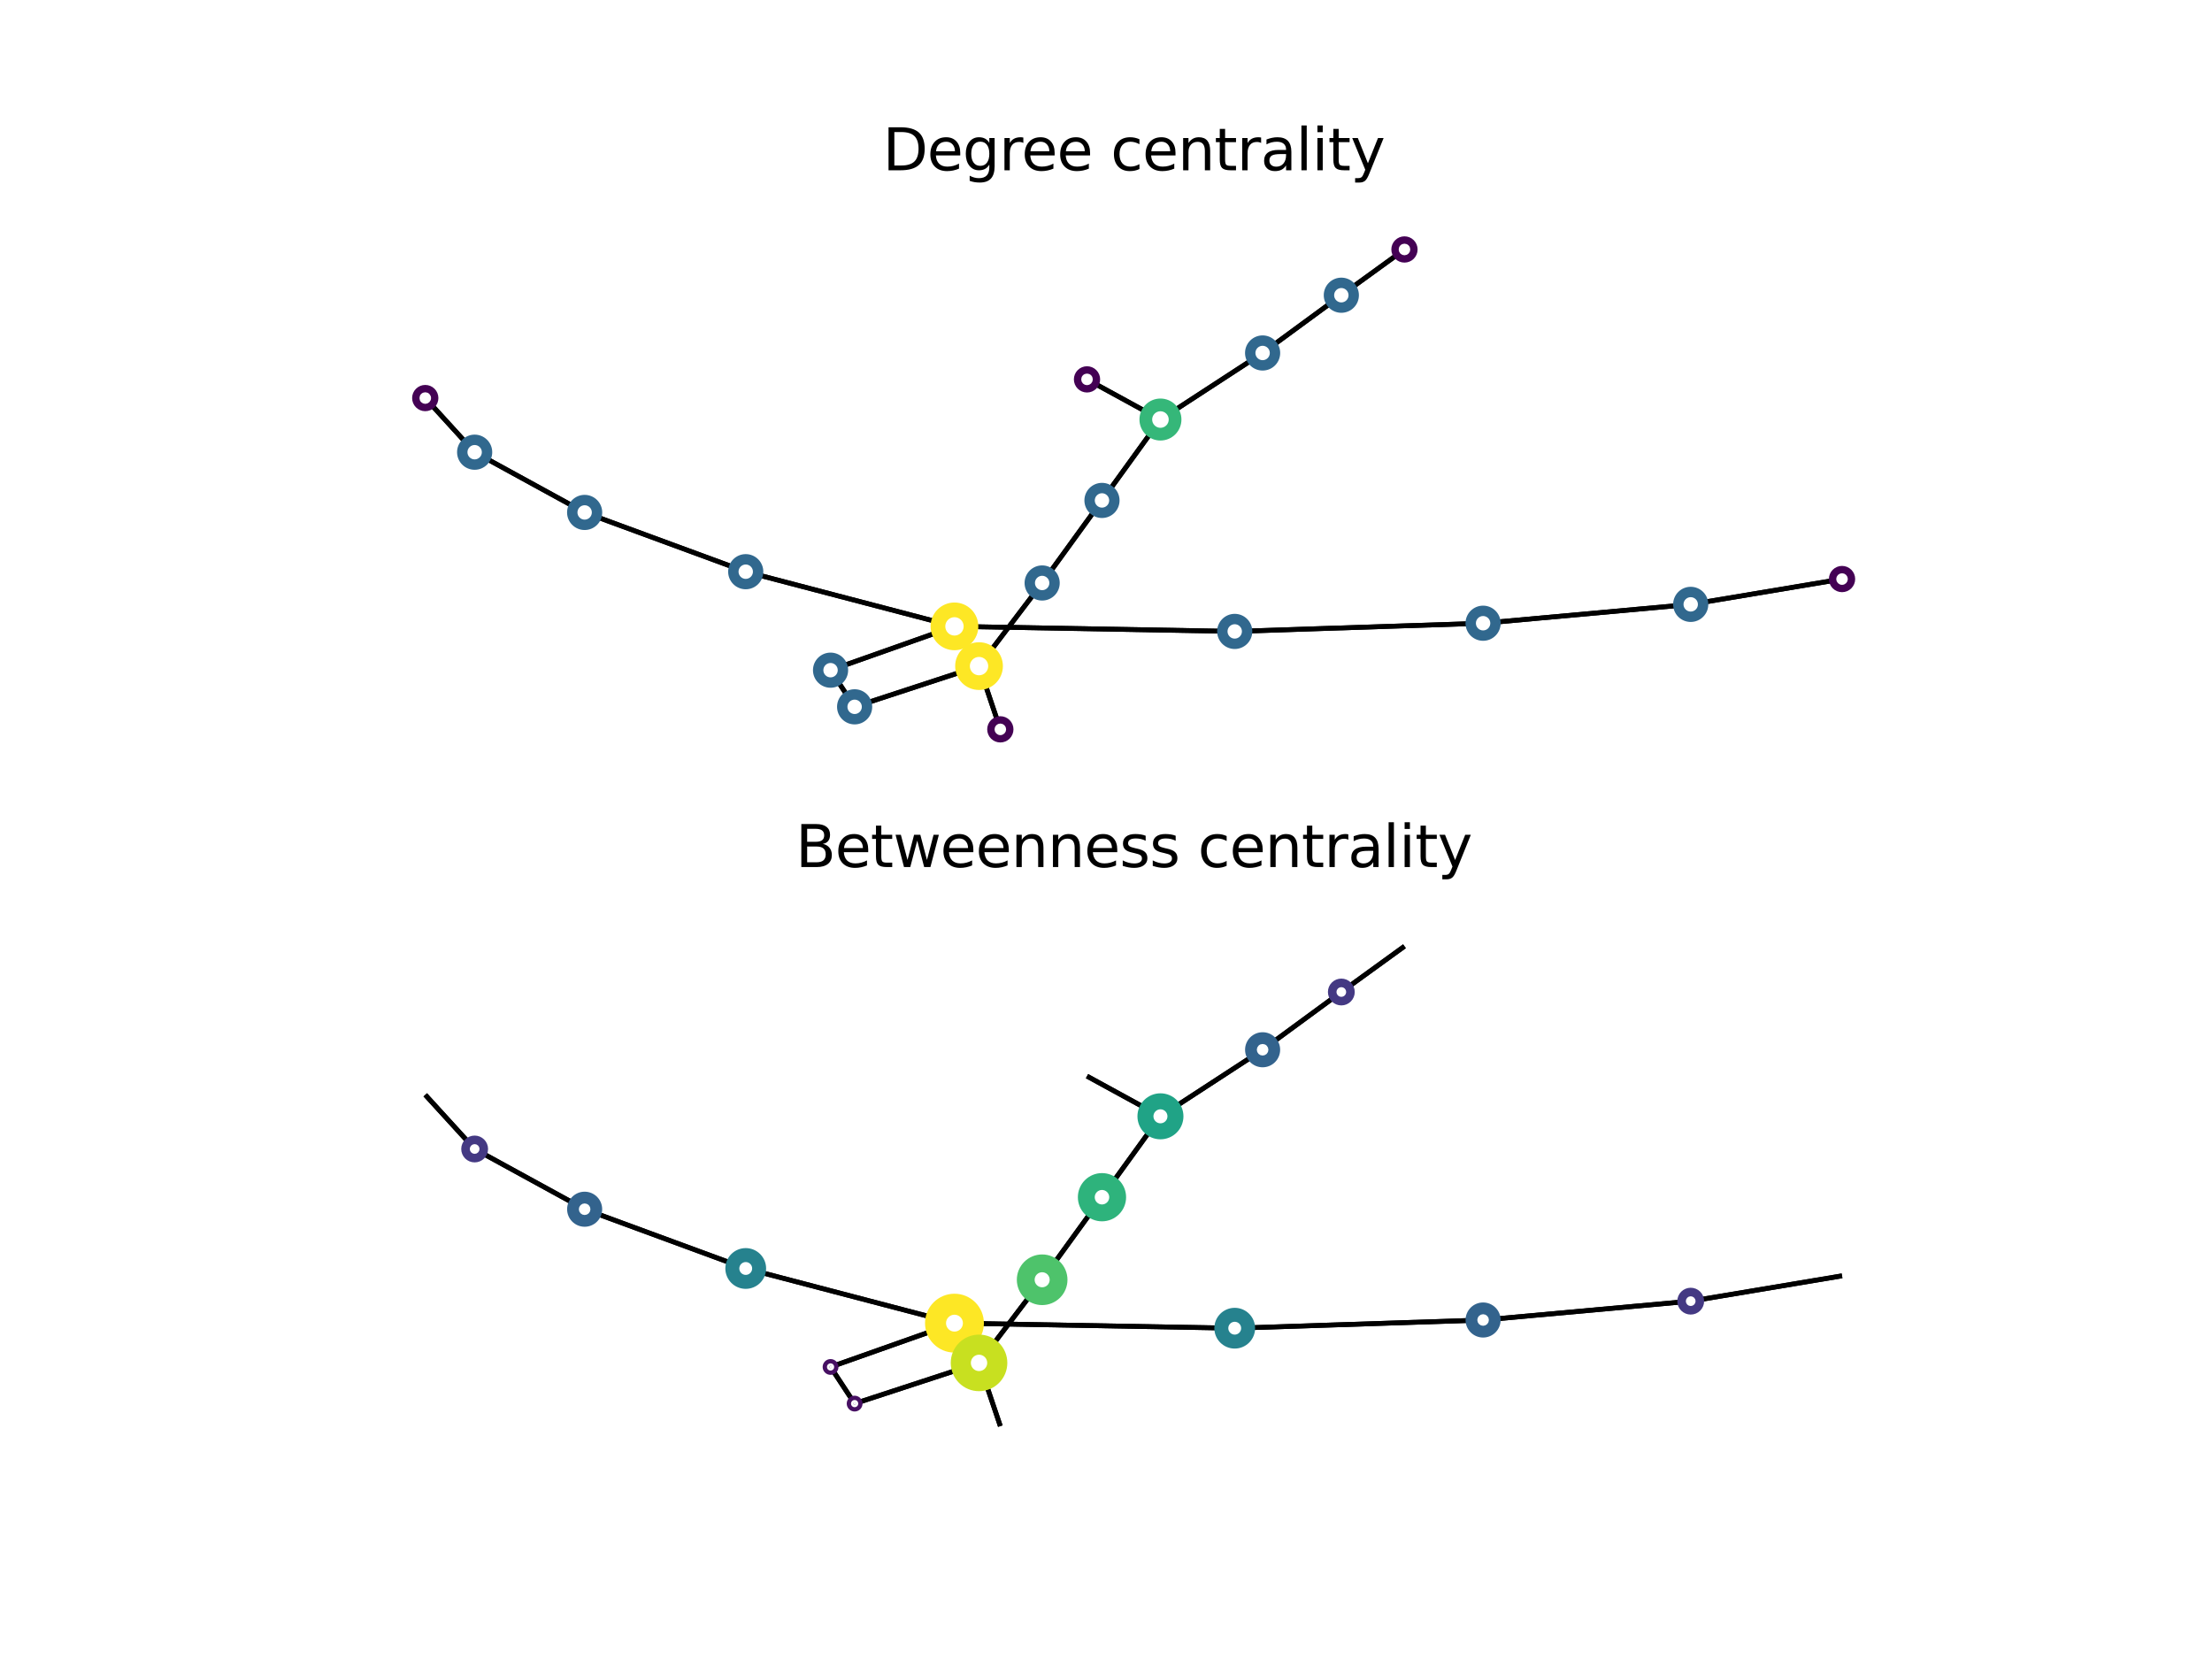 <?xml version="1.0" encoding="utf-8" standalone="no"?>
<!DOCTYPE svg PUBLIC "-//W3C//DTD SVG 1.1//EN"
  "http://www.w3.org/Graphics/SVG/1.1/DTD/svg11.dtd">
<svg xmlns:xlink="http://www.w3.org/1999/xlink" width="460.8pt" height="345.6pt" viewBox="0 0 460.8 345.6" xmlns="http://www.w3.org/2000/svg" version="1.1">
 <defs>
  <style type="text/css">*{stroke-linejoin: round; stroke-linecap: butt}</style>
 </defs>
 <g id="figure_1">
  <g id="patch_1">
   <path d="M 0 345.6 
L 460.8 345.6 
L 460.8 0 
L 0 0 
z
" style="fill: #ffffff"/>
  </g>
  <g id="axes_1">
   <g id="LineCollection_1">
    <path d="M 121.792 106.751 
L 155.35 119.094 
" clip-path="url(#p4d8349b8e7)" style="fill: none; stroke: #000000"/>
    <path d="M 121.792 106.751 
L 98.878 94.202 
" clip-path="url(#p4d8349b8e7)" style="fill: none; stroke: #000000"/>
    <path d="M 155.35 119.094 
L 198.832 130.485 
" clip-path="url(#p4d8349b8e7)" style="fill: none; stroke: #000000"/>
    <path d="M 198.832 130.485 
L 173.02 139.61 
" clip-path="url(#p4d8349b8e7)" style="fill: none; stroke: #000000"/>
    <path d="M 198.832 130.485 
L 203.951 138.763 
" clip-path="url(#p4d8349b8e7)" style="fill: none; stroke: #000000"/>
    <path d="M 198.832 130.485 
L 257.215 131.536 
" clip-path="url(#p4d8349b8e7)" style="fill: none; stroke: #000000"/>
    <path d="M 173.02 139.61 
L 178.035 147.244 
" clip-path="url(#p4d8349b8e7)" style="fill: none; stroke: #000000"/>
    <path d="M 88.59 82.924 
L 98.878 94.202 
" clip-path="url(#p4d8349b8e7)" style="fill: none; stroke: #000000"/>
    <path d="M 241.742 87.396 
L 229.563 104.248 
" clip-path="url(#p4d8349b8e7)" style="fill: none; stroke: #000000"/>
    <path d="M 241.742 87.396 
L 263.025 73.532 
" clip-path="url(#p4d8349b8e7)" style="fill: none; stroke: #000000"/>
    <path d="M 241.742 87.396 
L 226.444 79.031 
" clip-path="url(#p4d8349b8e7)" style="fill: none; stroke: #000000"/>
    <path d="M 229.563 104.248 
L 217.1 121.446 
" clip-path="url(#p4d8349b8e7)" style="fill: none; stroke: #000000"/>
    <path d="M 217.1 121.446 
L 203.951 138.763 
" clip-path="url(#p4d8349b8e7)" style="fill: none; stroke: #000000"/>
    <path d="M 208.388 151.935 
L 203.951 138.763 
" clip-path="url(#p4d8349b8e7)" style="fill: none; stroke: #000000"/>
    <path d="M 203.951 138.763 
L 178.035 147.244 
" clip-path="url(#p4d8349b8e7)" style="fill: none; stroke: #000000"/>
    <path d="M 279.424 61.5 
L 263.025 73.532 
" clip-path="url(#p4d8349b8e7)" style="fill: none; stroke: #000000"/>
    <path d="M 279.424 61.5 
L 292.577 51.969 
" clip-path="url(#p4d8349b8e7)" style="fill: none; stroke: #000000"/>
    <path d="M 352.206 125.901 
L 308.956 129.829 
" clip-path="url(#p4d8349b8e7)" style="fill: none; stroke: #000000"/>
    <path d="M 352.206 125.901 
L 383.73 120.625 
" clip-path="url(#p4d8349b8e7)" style="fill: none; stroke: #000000"/>
    <path d="M 308.956 129.829 
L 257.215 131.536 
" clip-path="url(#p4d8349b8e7)" style="fill: none; stroke: #000000"/>
   </g>
   <g id="LineCollection_2">
    <path d="M 121.792 106.751 
L 155.35 119.094 
" clip-path="url(#p4d8349b8e7)" style="fill: none; stroke: #000000"/>
    <path d="M 121.792 106.751 
L 98.878 94.202 
" clip-path="url(#p4d8349b8e7)" style="fill: none; stroke: #000000"/>
    <path d="M 155.35 119.094 
L 198.832 130.485 
" clip-path="url(#p4d8349b8e7)" style="fill: none; stroke: #000000"/>
    <path d="M 198.832 130.485 
L 173.02 139.61 
" clip-path="url(#p4d8349b8e7)" style="fill: none; stroke: #000000"/>
    <path d="M 198.832 130.485 
L 203.951 138.763 
" clip-path="url(#p4d8349b8e7)" style="fill: none; stroke: #000000"/>
    <path d="M 198.832 130.485 
L 257.215 131.536 
" clip-path="url(#p4d8349b8e7)" style="fill: none; stroke: #000000"/>
    <path d="M 173.02 139.61 
L 178.035 147.244 
" clip-path="url(#p4d8349b8e7)" style="fill: none; stroke: #000000"/>
    <path d="M 88.59 82.924 
L 98.878 94.202 
" clip-path="url(#p4d8349b8e7)" style="fill: none; stroke: #000000"/>
    <path d="M 241.742 87.396 
L 229.563 104.248 
" clip-path="url(#p4d8349b8e7)" style="fill: none; stroke: #000000"/>
    <path d="M 241.742 87.396 
L 263.025 73.532 
" clip-path="url(#p4d8349b8e7)" style="fill: none; stroke: #000000"/>
    <path d="M 241.742 87.396 
L 226.444 79.031 
" clip-path="url(#p4d8349b8e7)" style="fill: none; stroke: #000000"/>
    <path d="M 229.563 104.248 
L 217.1 121.446 
" clip-path="url(#p4d8349b8e7)" style="fill: none; stroke: #000000"/>
    <path d="M 217.1 121.446 
L 203.951 138.763 
" clip-path="url(#p4d8349b8e7)" style="fill: none; stroke: #000000"/>
    <path d="M 208.388 151.935 
L 203.951 138.763 
" clip-path="url(#p4d8349b8e7)" style="fill: none; stroke: #000000"/>
    <path d="M 203.951 138.763 
L 178.035 147.244 
" clip-path="url(#p4d8349b8e7)" style="fill: none; stroke: #000000"/>
    <path d="M 279.424 61.5 
L 263.025 73.532 
" clip-path="url(#p4d8349b8e7)" style="fill: none; stroke: #000000"/>
    <path d="M 279.424 61.5 
L 292.577 51.969 
" clip-path="url(#p4d8349b8e7)" style="fill: none; stroke: #000000"/>
    <path d="M 352.206 125.901 
L 308.956 129.829 
" clip-path="url(#p4d8349b8e7)" style="fill: none; stroke: #000000"/>
    <path d="M 352.206 125.901 
L 383.73 120.625 
" clip-path="url(#p4d8349b8e7)" style="fill: none; stroke: #000000"/>
    <path d="M 308.956 129.829 
L 257.215 131.536 
" clip-path="url(#p4d8349b8e7)" style="fill: none; stroke: #000000"/>
   </g>
   <g id="PathCollection_1">
    <path d="M 121.792 109.913 
C 122.631 109.913 123.435 109.58 124.028 108.987 
C 124.621 108.394 124.954 107.589 124.954 106.751 
C 124.954 105.912 124.621 105.107 124.028 104.514 
C 123.435 103.921 122.631 103.588 121.792 103.588 
C 120.953 103.588 120.149 103.921 119.556 104.514 
C 118.963 105.107 118.63 105.912 118.63 106.751 
C 118.63 107.589 118.963 108.394 119.556 108.987 
C 120.149 109.58 120.953 109.913 121.792 109.913 
z
" clip-path="url(#p4d8349b8e7)" style="fill: #31688e; stroke: #31688e"/>
    <path d="M 155.35 122.256 
C 156.188 122.256 156.993 121.923 157.586 121.33 
C 158.179 120.737 158.512 119.933 158.512 119.094 
C 158.512 118.255 158.179 117.451 157.586 116.858 
C 156.993 116.265 156.188 115.932 155.35 115.932 
C 154.511 115.932 153.706 116.265 153.113 116.858 
C 152.52 117.451 152.187 118.255 152.187 119.094 
C 152.187 119.933 152.52 120.737 153.113 121.33 
C 153.706 121.923 154.511 122.256 155.35 122.256 
z
" clip-path="url(#p4d8349b8e7)" style="fill: #31688e; stroke: #31688e"/>
    <path d="M 198.832 134.957 
C 200.018 134.957 201.156 134.486 201.995 133.647 
C 202.833 132.808 203.305 131.671 203.305 130.485 
C 203.305 129.299 202.833 128.161 201.995 127.323 
C 201.156 126.484 200.018 126.013 198.832 126.013 
C 197.646 126.013 196.509 126.484 195.67 127.323 
C 194.831 128.161 194.36 129.299 194.36 130.485 
C 194.36 131.671 194.831 132.808 195.67 133.647 
C 196.509 134.486 197.646 134.957 198.832 134.957 
z
" clip-path="url(#p4d8349b8e7)" style="fill: #fde725; stroke: #fde725"/>
    <path d="M 173.02 142.772 
C 173.859 142.772 174.664 142.439 175.257 141.846 
C 175.85 141.253 176.183 140.449 176.183 139.61 
C 176.183 138.772 175.85 137.967 175.257 137.374 
C 174.664 136.781 173.859 136.448 173.02 136.448 
C 172.182 136.448 171.377 136.781 170.784 137.374 
C 170.191 137.967 169.858 138.772 169.858 139.61 
C 169.858 140.449 170.191 141.253 170.784 141.846 
C 171.377 142.439 172.182 142.772 173.02 142.772 
z
" clip-path="url(#p4d8349b8e7)" style="fill: #31688e; stroke: #31688e"/>
    <path d="M 88.59 85.16 
C 89.183 85.16 89.752 84.924 90.171 84.505 
C 90.59 84.086 90.826 83.517 90.826 82.924 
C 90.826 82.331 90.59 81.762 90.171 81.343 
C 89.752 80.923 89.183 80.688 88.59 80.688 
C 87.997 80.688 87.428 80.923 87.009 81.343 
C 86.589 81.762 86.354 82.331 86.354 82.924 
C 86.354 83.517 86.589 84.086 87.009 84.505 
C 87.428 84.924 87.997 85.16 88.59 85.16 
z
" clip-path="url(#p4d8349b8e7)" style="fill: #440154; stroke: #440154"/>
    <path d="M 241.742 91.269 
C 242.769 91.269 243.754 90.861 244.481 90.135 
C 245.207 89.408 245.615 88.423 245.615 87.396 
C 245.615 86.369 245.207 85.384 244.481 84.658 
C 243.754 83.931 242.769 83.523 241.742 83.523 
C 240.715 83.523 239.73 83.931 239.003 84.658 
C 238.277 85.384 237.869 86.369 237.869 87.396 
C 237.869 88.423 238.277 89.408 239.003 90.135 
C 239.73 90.861 240.715 91.269 241.742 91.269 
z
" clip-path="url(#p4d8349b8e7)" style="fill: #35b779; stroke: #35b779"/>
    <path d="M 229.563 107.41 
C 230.401 107.41 231.206 107.077 231.799 106.484 
C 232.392 105.891 232.725 105.087 232.725 104.248 
C 232.725 103.41 232.392 102.605 231.799 102.012 
C 231.206 101.419 230.401 101.086 229.563 101.086 
C 228.724 101.086 227.92 101.419 227.327 102.012 
C 226.734 102.605 226.4 103.41 226.4 104.248 
C 226.4 105.087 226.734 105.891 227.327 106.484 
C 227.92 107.077 228.724 107.41 229.563 107.41 
z
" clip-path="url(#p4d8349b8e7)" style="fill: #31688e; stroke: #31688e"/>
    <path d="M 217.1 124.608 
C 217.938 124.608 218.743 124.275 219.336 123.682 
C 219.929 123.089 220.262 122.285 220.262 121.446 
C 220.262 120.608 219.929 119.803 219.336 119.21 
C 218.743 118.617 217.938 118.284 217.1 118.284 
C 216.261 118.284 215.457 118.617 214.864 119.21 
C 214.271 119.803 213.937 120.608 213.937 121.446 
C 213.937 122.285 214.271 123.089 214.864 123.682 
C 215.457 124.275 216.261 124.608 217.1 124.608 
z
" clip-path="url(#p4d8349b8e7)" style="fill: #31688e; stroke: #31688e"/>
    <path d="M 208.388 154.172 
C 208.981 154.172 209.55 153.936 209.969 153.517 
C 210.388 153.097 210.624 152.528 210.624 151.935 
C 210.624 151.342 210.388 150.774 209.969 150.354 
C 209.55 149.935 208.981 149.699 208.388 149.699 
C 207.795 149.699 207.226 149.935 206.807 150.354 
C 206.388 150.774 206.152 151.342 206.152 151.935 
C 206.152 152.528 206.388 153.097 206.807 153.517 
C 207.226 153.936 207.795 154.172 208.388 154.172 
z
" clip-path="url(#p4d8349b8e7)" style="fill: #440154; stroke: #440154"/>
    <path d="M 203.951 143.235 
C 205.137 143.235 206.274 142.764 207.113 141.925 
C 207.952 141.087 208.423 139.949 208.423 138.763 
C 208.423 137.577 207.952 136.439 207.113 135.601 
C 206.274 134.762 205.137 134.291 203.951 134.291 
C 202.765 134.291 201.627 134.762 200.788 135.601 
C 199.95 136.439 199.478 137.577 199.478 138.763 
C 199.478 139.949 199.95 141.087 200.788 141.925 
C 201.627 142.764 202.765 143.235 203.951 143.235 
z
" clip-path="url(#p4d8349b8e7)" style="fill: #fde725; stroke: #fde725"/>
    <path d="M 98.878 97.364 
C 99.717 97.364 100.521 97.031 101.114 96.438 
C 101.708 95.845 102.041 95.04 102.041 94.202 
C 102.041 93.363 101.708 92.559 101.114 91.966 
C 100.521 91.373 99.717 91.039 98.878 91.039 
C 98.04 91.039 97.235 91.373 96.642 91.966 
C 96.049 92.559 95.716 93.363 95.716 94.202 
C 95.716 95.04 96.049 95.845 96.642 96.438 
C 97.235 97.031 98.04 97.364 98.878 97.364 
z
" clip-path="url(#p4d8349b8e7)" style="fill: #31688e; stroke: #31688e"/>
    <path d="M 279.424 64.662 
C 280.263 64.662 281.067 64.329 281.66 63.736 
C 282.253 63.143 282.586 62.338 282.586 61.5 
C 282.586 60.661 282.253 59.857 281.66 59.264 
C 281.067 58.671 280.263 58.337 279.424 58.337 
C 278.585 58.337 277.781 58.671 277.188 59.264 
C 276.595 59.857 276.262 60.661 276.262 61.5 
C 276.262 62.338 276.595 63.143 277.188 63.736 
C 277.781 64.329 278.585 64.662 279.424 64.662 
z
" clip-path="url(#p4d8349b8e7)" style="fill: #31688e; stroke: #31688e"/>
    <path d="M 352.206 129.064 
C 353.045 129.064 353.849 128.73 354.442 128.137 
C 355.035 127.544 355.369 126.74 355.369 125.901 
C 355.369 125.063 355.035 124.258 354.442 123.665 
C 353.849 123.072 353.045 122.739 352.206 122.739 
C 351.368 122.739 350.563 123.072 349.97 123.665 
C 349.377 124.258 349.044 125.063 349.044 125.901 
C 349.044 126.74 349.377 127.544 349.97 128.137 
C 350.563 128.73 351.368 129.064 352.206 129.064 
z
" clip-path="url(#p4d8349b8e7)" style="fill: #31688e; stroke: #31688e"/>
    <path d="M 308.956 132.991 
C 309.794 132.991 310.599 132.658 311.192 132.065 
C 311.785 131.472 312.118 130.668 312.118 129.829 
C 312.118 128.99 311.785 128.186 311.192 127.593 
C 310.599 127 309.794 126.667 308.956 126.667 
C 308.117 126.667 307.313 127 306.72 127.593 
C 306.127 128.186 305.793 128.99 305.793 129.829 
C 305.793 130.668 306.127 131.472 306.72 132.065 
C 307.313 132.658 308.117 132.991 308.956 132.991 
z
" clip-path="url(#p4d8349b8e7)" style="fill: #31688e; stroke: #31688e"/>
    <path d="M 257.215 134.698 
C 258.053 134.698 258.858 134.365 259.451 133.772 
C 260.044 133.179 260.377 132.374 260.377 131.536 
C 260.377 130.697 260.044 129.892 259.451 129.299 
C 258.858 128.706 258.053 128.373 257.215 128.373 
C 256.376 128.373 255.572 128.706 254.979 129.299 
C 254.386 129.892 254.052 130.697 254.052 131.536 
C 254.052 132.374 254.386 133.179 254.979 133.772 
C 255.572 134.365 256.376 134.698 257.215 134.698 
z
" clip-path="url(#p4d8349b8e7)" style="fill: #31688e; stroke: #31688e"/>
    <path d="M 292.577 54.205 
C 293.17 54.205 293.739 53.969 294.158 53.55 
C 294.577 53.13 294.813 52.562 294.813 51.969 
C 294.813 51.376 294.577 50.807 294.158 50.387 
C 293.739 49.968 293.17 49.732 292.577 49.732 
C 291.984 49.732 291.415 49.968 290.996 50.387 
C 290.576 50.807 290.341 51.376 290.341 51.969 
C 290.341 52.562 290.576 53.13 290.996 53.55 
C 291.415 53.969 291.984 54.205 292.577 54.205 
z
" clip-path="url(#p4d8349b8e7)" style="fill: #440154; stroke: #440154"/>
    <path d="M 383.73 122.861 
C 384.323 122.861 384.892 122.625 385.311 122.206 
C 385.731 121.787 385.966 121.218 385.966 120.625 
C 385.966 120.032 385.731 119.463 385.311 119.044 
C 384.892 118.624 384.323 118.389 383.73 118.389 
C 383.137 118.389 382.568 118.624 382.149 119.044 
C 381.73 119.463 381.494 120.032 381.494 120.625 
C 381.494 121.218 381.73 121.787 382.149 122.206 
C 382.568 122.625 383.137 122.861 383.73 122.861 
z
" clip-path="url(#p4d8349b8e7)" style="fill: #440154; stroke: #440154"/>
    <path d="M 263.025 76.694 
C 263.864 76.694 264.668 76.361 265.261 75.768 
C 265.854 75.175 266.187 74.371 266.187 73.532 
C 266.187 72.693 265.854 71.889 265.261 71.296 
C 264.668 70.703 263.864 70.37 263.025 70.37 
C 262.186 70.37 261.382 70.703 260.789 71.296 
C 260.196 71.889 259.863 72.693 259.863 73.532 
C 259.863 74.371 260.196 75.175 260.789 75.768 
C 261.382 76.361 262.186 76.694 263.025 76.694 
z
" clip-path="url(#p4d8349b8e7)" style="fill: #31688e; stroke: #31688e"/>
    <path d="M 178.035 150.407 
C 178.873 150.407 179.678 150.073 180.271 149.48 
C 180.864 148.887 181.197 148.083 181.197 147.244 
C 181.197 146.406 180.864 145.601 180.271 145.008 
C 179.678 144.415 178.873 144.082 178.035 144.082 
C 177.196 144.082 176.392 144.415 175.799 145.008 
C 175.206 145.601 174.873 146.406 174.873 147.244 
C 174.873 148.083 175.206 148.887 175.799 149.48 
C 176.392 150.073 177.196 150.407 178.035 150.407 
z
" clip-path="url(#p4d8349b8e7)" style="fill: #31688e; stroke: #31688e"/>
    <path d="M 226.444 81.267 
C 227.037 81.267 227.606 81.031 228.025 80.612 
C 228.445 80.193 228.68 79.624 228.68 79.031 
C 228.68 78.438 228.445 77.869 228.025 77.45 
C 227.606 77.03 227.037 76.795 226.444 76.795 
C 225.851 76.795 225.282 77.03 224.863 77.45 
C 224.444 77.869 224.208 78.438 224.208 79.031 
C 224.208 79.624 224.444 80.193 224.863 80.612 
C 225.282 81.031 225.851 81.267 226.444 81.267 
z
" clip-path="url(#p4d8349b8e7)" style="fill: #440154; stroke: #440154"/>
   </g>
   <g id="PathCollection_2">
    <path d="M 121.792 107.751 
C 122.057 107.751 122.312 107.645 122.499 107.458 
C 122.687 107.27 122.792 107.016 122.792 106.751 
C 122.792 106.485 122.687 106.231 122.499 106.043 
C 122.312 105.856 122.057 105.751 121.792 105.751 
C 121.527 105.751 121.272 105.856 121.085 106.043 
C 120.897 106.231 120.792 106.485 120.792 106.751 
C 120.792 107.016 120.897 107.27 121.085 107.458 
C 121.272 107.645 121.527 107.751 121.792 107.751 
z
" clip-path="url(#p4d8349b8e7)" style="fill: #ffffff; stroke: #ffffff"/>
    <path d="M 155.35 120.094 
C 155.615 120.094 155.869 119.989 156.057 119.801 
C 156.244 119.614 156.35 119.359 156.35 119.094 
C 156.35 118.829 156.244 118.575 156.057 118.387 
C 155.869 118.199 155.615 118.094 155.35 118.094 
C 155.084 118.094 154.83 118.199 154.642 118.387 
C 154.455 118.575 154.35 118.829 154.35 119.094 
C 154.35 119.359 154.455 119.614 154.642 119.801 
C 154.83 119.989 155.084 120.094 155.35 120.094 
z
" clip-path="url(#p4d8349b8e7)" style="fill: #ffffff; stroke: #ffffff"/>
    <path d="M 198.832 131.899 
C 199.207 131.899 199.567 131.75 199.832 131.485 
C 200.098 131.22 200.247 130.86 200.247 130.485 
C 200.247 130.11 200.098 129.75 199.832 129.485 
C 199.567 129.22 199.207 129.071 198.832 129.071 
C 198.457 129.071 198.098 129.22 197.832 129.485 
C 197.567 129.75 197.418 130.11 197.418 130.485 
C 197.418 130.86 197.567 131.22 197.832 131.485 
C 198.098 131.75 198.457 131.899 198.832 131.899 
z
" clip-path="url(#p4d8349b8e7)" style="fill: #ffffff; stroke: #ffffff"/>
    <path d="M 173.02 140.61 
C 173.286 140.61 173.54 140.505 173.728 140.317 
C 173.915 140.13 174.02 139.875 174.02 139.61 
C 174.02 139.345 173.915 139.091 173.728 138.903 
C 173.54 138.716 173.286 138.61 173.02 138.61 
C 172.755 138.61 172.501 138.716 172.313 138.903 
C 172.126 139.091 172.02 139.345 172.02 139.61 
C 172.02 139.875 172.126 140.13 172.313 140.317 
C 172.501 140.505 172.755 140.61 173.02 140.61 
z
" clip-path="url(#p4d8349b8e7)" style="fill: #ffffff; stroke: #ffffff"/>
    <path d="M 88.59 83.631 
C 88.777 83.631 88.957 83.556 89.09 83.424 
C 89.222 83.291 89.297 83.111 89.297 82.924 
C 89.297 82.736 89.222 82.556 89.09 82.424 
C 88.957 82.291 88.777 82.217 88.59 82.217 
C 88.402 82.217 88.222 82.291 88.09 82.424 
C 87.957 82.556 87.883 82.736 87.883 82.924 
C 87.883 83.111 87.957 83.291 88.09 83.424 
C 88.222 83.556 88.402 83.631 88.59 83.631 
z
" clip-path="url(#p4d8349b8e7)" style="fill: #ffffff; stroke: #ffffff"/>
    <path d="M 241.742 88.621 
C 242.067 88.621 242.378 88.492 242.608 88.262 
C 242.838 88.033 242.967 87.721 242.967 87.396 
C 242.967 87.071 242.838 86.76 242.608 86.53 
C 242.378 86.3 242.067 86.171 241.742 86.171 
C 241.417 86.171 241.106 86.3 240.876 86.53 
C 240.646 86.76 240.517 87.071 240.517 87.396 
C 240.517 87.721 240.646 88.033 240.876 88.262 
C 241.106 88.492 241.417 88.621 241.742 88.621 
z
" clip-path="url(#p4d8349b8e7)" style="fill: #ffffff; stroke: #ffffff"/>
    <path d="M 229.563 105.248 
C 229.828 105.248 230.082 105.143 230.27 104.955 
C 230.457 104.768 230.563 104.513 230.563 104.248 
C 230.563 103.983 230.457 103.729 230.27 103.541 
C 230.082 103.354 229.828 103.248 229.563 103.248 
C 229.297 103.248 229.043 103.354 228.856 103.541 
C 228.668 103.729 228.563 103.983 228.563 104.248 
C 228.563 104.513 228.668 104.768 228.856 104.955 
C 229.043 105.143 229.297 105.248 229.563 105.248 
z
" clip-path="url(#p4d8349b8e7)" style="fill: #ffffff; stroke: #ffffff"/>
    <path d="M 217.1 122.446 
C 217.365 122.446 217.619 122.341 217.807 122.153 
C 217.994 121.966 218.1 121.711 218.1 121.446 
C 218.1 121.181 217.994 120.927 217.807 120.739 
C 217.619 120.552 217.365 120.446 217.1 120.446 
C 216.834 120.446 216.58 120.552 216.393 120.739 
C 216.205 120.927 216.1 121.181 216.1 121.446 
C 216.1 121.711 216.205 121.966 216.393 122.153 
C 216.58 122.341 216.834 122.446 217.1 122.446 
z
" clip-path="url(#p4d8349b8e7)" style="fill: #ffffff; stroke: #ffffff"/>
    <path d="M 208.388 152.643 
C 208.576 152.643 208.755 152.568 208.888 152.435 
C 209.021 152.303 209.095 152.123 209.095 151.935 
C 209.095 151.748 209.021 151.568 208.888 151.435 
C 208.755 151.303 208.576 151.228 208.388 151.228 
C 208.2 151.228 208.021 151.303 207.888 151.435 
C 207.755 151.568 207.681 151.748 207.681 151.935 
C 207.681 152.123 207.755 152.303 207.888 152.435 
C 208.021 152.568 208.2 152.643 208.388 152.643 
z
" clip-path="url(#p4d8349b8e7)" style="fill: #ffffff; stroke: #ffffff"/>
    <path d="M 203.951 140.177 
C 204.326 140.177 204.685 140.028 204.951 139.763 
C 205.216 139.498 205.365 139.138 205.365 138.763 
C 205.365 138.388 205.216 138.028 204.951 137.763 
C 204.685 137.498 204.326 137.349 203.951 137.349 
C 203.576 137.349 203.216 137.498 202.951 137.763 
C 202.685 138.028 202.536 138.388 202.536 138.763 
C 202.536 139.138 202.685 139.498 202.951 139.763 
C 203.216 140.028 203.576 140.177 203.951 140.177 
z
" clip-path="url(#p4d8349b8e7)" style="fill: #ffffff; stroke: #ffffff"/>
    <path d="M 98.878 95.202 
C 99.144 95.202 99.398 95.096 99.586 94.909 
C 99.773 94.721 99.878 94.467 99.878 94.202 
C 99.878 93.936 99.773 93.682 99.586 93.495 
C 99.398 93.307 99.144 93.202 98.878 93.202 
C 98.613 93.202 98.359 93.307 98.171 93.495 
C 97.984 93.682 97.878 93.936 97.878 94.202 
C 97.878 94.467 97.984 94.721 98.171 94.909 
C 98.359 95.096 98.613 95.202 98.878 95.202 
z
" clip-path="url(#p4d8349b8e7)" style="fill: #ffffff; stroke: #ffffff"/>
    <path d="M 279.424 62.5 
C 279.689 62.5 279.943 62.394 280.131 62.207 
C 280.319 62.019 280.424 61.765 280.424 61.5 
C 280.424 61.234 280.319 60.98 280.131 60.793 
C 279.943 60.605 279.689 60.5 279.424 60.5 
C 279.159 60.5 278.904 60.605 278.717 60.793 
C 278.529 60.98 278.424 61.234 278.424 61.5 
C 278.424 61.765 278.529 62.019 278.717 62.207 
C 278.904 62.394 279.159 62.5 279.424 62.5 
z
" clip-path="url(#p4d8349b8e7)" style="fill: #ffffff; stroke: #ffffff"/>
    <path d="M 352.206 126.901 
C 352.472 126.901 352.726 126.796 352.913 126.608 
C 353.101 126.421 353.206 126.167 353.206 125.901 
C 353.206 125.636 353.101 125.382 352.913 125.194 
C 352.726 125.007 352.472 124.901 352.206 124.901 
C 351.941 124.901 351.687 125.007 351.499 125.194 
C 351.312 125.382 351.206 125.636 351.206 125.901 
C 351.206 126.167 351.312 126.421 351.499 126.608 
C 351.687 126.796 351.941 126.901 352.206 126.901 
z
" clip-path="url(#p4d8349b8e7)" style="fill: #ffffff; stroke: #ffffff"/>
    <path d="M 308.956 130.829 
C 309.221 130.829 309.475 130.724 309.663 130.536 
C 309.85 130.349 309.956 130.094 309.956 129.829 
C 309.956 129.564 309.85 129.31 309.663 129.122 
C 309.475 128.934 309.221 128.829 308.956 128.829 
C 308.69 128.829 308.436 128.934 308.249 129.122 
C 308.061 129.31 307.956 129.564 307.956 129.829 
C 307.956 130.094 308.061 130.349 308.249 130.536 
C 308.436 130.724 308.69 130.829 308.956 130.829 
z
" clip-path="url(#p4d8349b8e7)" style="fill: #ffffff; stroke: #ffffff"/>
    <path d="M 257.215 132.536 
C 257.48 132.536 257.734 132.43 257.922 132.243 
C 258.109 132.055 258.215 131.801 258.215 131.536 
C 258.215 131.27 258.109 131.016 257.922 130.828 
C 257.734 130.641 257.48 130.536 257.215 130.536 
C 256.949 130.536 256.695 130.641 256.508 130.828 
C 256.32 131.016 256.215 131.27 256.215 131.536 
C 256.215 131.801 256.32 132.055 256.508 132.243 
C 256.695 132.43 256.949 132.536 257.215 132.536 
z
" clip-path="url(#p4d8349b8e7)" style="fill: #ffffff; stroke: #ffffff"/>
    <path d="M 292.577 52.676 
C 292.764 52.676 292.944 52.601 293.077 52.469 
C 293.21 52.336 293.284 52.156 293.284 51.969 
C 293.284 51.781 293.21 51.601 293.077 51.469 
C 292.944 51.336 292.764 51.261 292.577 51.261 
C 292.389 51.261 292.21 51.336 292.077 51.469 
C 291.944 51.601 291.87 51.781 291.87 51.969 
C 291.87 52.156 291.944 52.336 292.077 52.469 
C 292.21 52.601 292.389 52.676 292.577 52.676 
z
" clip-path="url(#p4d8349b8e7)" style="fill: #ffffff; stroke: #ffffff"/>
    <path d="M 383.73 121.332 
C 383.918 121.332 384.098 121.257 384.23 121.125 
C 384.363 120.992 384.437 120.812 384.437 120.625 
C 384.437 120.437 384.363 120.257 384.23 120.125 
C 384.098 119.992 383.918 119.918 383.73 119.918 
C 383.543 119.918 383.363 119.992 383.23 120.125 
C 383.098 120.257 383.023 120.437 383.023 120.625 
C 383.023 120.812 383.098 120.992 383.23 121.125 
C 383.363 121.257 383.543 121.332 383.73 121.332 
z
" clip-path="url(#p4d8349b8e7)" style="fill: #ffffff; stroke: #ffffff"/>
    <path d="M 263.025 74.532 
C 263.29 74.532 263.545 74.427 263.732 74.239 
C 263.92 74.052 264.025 73.797 264.025 73.532 
C 264.025 73.267 263.92 73.013 263.732 72.825 
C 263.545 72.637 263.29 72.532 263.025 72.532 
C 262.76 72.532 262.505 72.637 262.318 72.825 
C 262.13 73.013 262.025 73.267 262.025 73.532 
C 262.025 73.797 262.13 74.052 262.318 74.239 
C 262.505 74.427 262.76 74.532 263.025 74.532 
z
" clip-path="url(#p4d8349b8e7)" style="fill: #ffffff; stroke: #ffffff"/>
    <path d="M 178.035 148.244 
C 178.3 148.244 178.554 148.139 178.742 147.951 
C 178.929 147.764 179.035 147.51 179.035 147.244 
C 179.035 146.979 178.929 146.725 178.742 146.537 
C 178.554 146.35 178.3 146.244 178.035 146.244 
C 177.77 146.244 177.515 146.35 177.328 146.537 
C 177.14 146.725 177.035 146.979 177.035 147.244 
C 177.035 147.51 177.14 147.764 177.328 147.951 
C 177.515 148.139 177.77 148.244 178.035 148.244 
z
" clip-path="url(#p4d8349b8e7)" style="fill: #ffffff; stroke: #ffffff"/>
    <path d="M 226.444 79.738 
C 226.632 79.738 226.812 79.663 226.944 79.531 
C 227.077 79.398 227.151 79.218 227.151 79.031 
C 227.151 78.843 227.077 78.663 226.944 78.531 
C 226.812 78.398 226.632 78.324 226.444 78.324 
C 226.257 78.324 226.077 78.398 225.944 78.531 
C 225.812 78.663 225.737 78.843 225.737 79.031 
C 225.737 79.218 225.812 79.398 225.944 79.531 
C 226.077 79.663 226.257 79.738 226.444 79.738 
z
" clip-path="url(#p4d8349b8e7)" style="fill: #ffffff; stroke: #ffffff"/>
   </g>
   <g id="text_1">
    <!-- Degree centrality -->
    <g transform="translate(183.891 35.472) scale(0.12 -0.12)">
     <defs>
      <path id="DejaVuSans-44" d="M 1259 4147 
L 1259 519 
L 2022 519 
Q 2988 519 3436 956 
Q 3884 1394 3884 2338 
Q 3884 3275 3436 3711 
Q 2988 4147 2022 4147 
L 1259 4147 
z
M 628 4666 
L 1925 4666 
Q 3281 4666 3915 4102 
Q 4550 3538 4550 2338 
Q 4550 1131 3912 565 
Q 3275 0 1925 0 
L 628 0 
L 628 4666 
z
" transform="scale(0.016)"/>
      <path id="DejaVuSans-65" d="M 3597 1894 
L 3597 1613 
L 953 1613 
Q 991 1019 1311 708 
Q 1631 397 2203 397 
Q 2534 397 2845 478 
Q 3156 559 3463 722 
L 3463 178 
Q 3153 47 2828 -22 
Q 2503 -91 2169 -91 
Q 1331 -91 842 396 
Q 353 884 353 1716 
Q 353 2575 817 3079 
Q 1281 3584 2069 3584 
Q 2775 3584 3186 3129 
Q 3597 2675 3597 1894 
z
M 3022 2063 
Q 3016 2534 2758 2815 
Q 2500 3097 2075 3097 
Q 1594 3097 1305 2825 
Q 1016 2553 972 2059 
L 3022 2063 
z
" transform="scale(0.016)"/>
      <path id="DejaVuSans-67" d="M 2906 1791 
Q 2906 2416 2648 2759 
Q 2391 3103 1925 3103 
Q 1463 3103 1205 2759 
Q 947 2416 947 1791 
Q 947 1169 1205 825 
Q 1463 481 1925 481 
Q 2391 481 2648 825 
Q 2906 1169 2906 1791 
z
M 3481 434 
Q 3481 -459 3084 -895 
Q 2688 -1331 1869 -1331 
Q 1566 -1331 1297 -1286 
Q 1028 -1241 775 -1147 
L 775 -588 
Q 1028 -725 1275 -790 
Q 1522 -856 1778 -856 
Q 2344 -856 2625 -561 
Q 2906 -266 2906 331 
L 2906 616 
Q 2728 306 2450 153 
Q 2172 0 1784 0 
Q 1141 0 747 490 
Q 353 981 353 1791 
Q 353 2603 747 3093 
Q 1141 3584 1784 3584 
Q 2172 3584 2450 3431 
Q 2728 3278 2906 2969 
L 2906 3500 
L 3481 3500 
L 3481 434 
z
" transform="scale(0.016)"/>
      <path id="DejaVuSans-72" d="M 2631 2963 
Q 2534 3019 2420 3045 
Q 2306 3072 2169 3072 
Q 1681 3072 1420 2755 
Q 1159 2438 1159 1844 
L 1159 0 
L 581 0 
L 581 3500 
L 1159 3500 
L 1159 2956 
Q 1341 3275 1631 3429 
Q 1922 3584 2338 3584 
Q 2397 3584 2469 3576 
Q 2541 3569 2628 3553 
L 2631 2963 
z
" transform="scale(0.016)"/>
      <path id="DejaVuSans-20" transform="scale(0.016)"/>
      <path id="DejaVuSans-63" d="M 3122 3366 
L 3122 2828 
Q 2878 2963 2633 3030 
Q 2388 3097 2138 3097 
Q 1578 3097 1268 2742 
Q 959 2388 959 1747 
Q 959 1106 1268 751 
Q 1578 397 2138 397 
Q 2388 397 2633 464 
Q 2878 531 3122 666 
L 3122 134 
Q 2881 22 2623 -34 
Q 2366 -91 2075 -91 
Q 1284 -91 818 406 
Q 353 903 353 1747 
Q 353 2603 823 3093 
Q 1294 3584 2113 3584 
Q 2378 3584 2631 3529 
Q 2884 3475 3122 3366 
z
" transform="scale(0.016)"/>
      <path id="DejaVuSans-6e" d="M 3513 2113 
L 3513 0 
L 2938 0 
L 2938 2094 
Q 2938 2591 2744 2837 
Q 2550 3084 2163 3084 
Q 1697 3084 1428 2787 
Q 1159 2491 1159 1978 
L 1159 0 
L 581 0 
L 581 3500 
L 1159 3500 
L 1159 2956 
Q 1366 3272 1645 3428 
Q 1925 3584 2291 3584 
Q 2894 3584 3203 3211 
Q 3513 2838 3513 2113 
z
" transform="scale(0.016)"/>
      <path id="DejaVuSans-74" d="M 1172 4494 
L 1172 3500 
L 2356 3500 
L 2356 3053 
L 1172 3053 
L 1172 1153 
Q 1172 725 1289 603 
Q 1406 481 1766 481 
L 2356 481 
L 2356 0 
L 1766 0 
Q 1100 0 847 248 
Q 594 497 594 1153 
L 594 3053 
L 172 3053 
L 172 3500 
L 594 3500 
L 594 4494 
L 1172 4494 
z
" transform="scale(0.016)"/>
      <path id="DejaVuSans-61" d="M 2194 1759 
Q 1497 1759 1228 1600 
Q 959 1441 959 1056 
Q 959 750 1161 570 
Q 1363 391 1709 391 
Q 2188 391 2477 730 
Q 2766 1069 2766 1631 
L 2766 1759 
L 2194 1759 
z
M 3341 1997 
L 3341 0 
L 2766 0 
L 2766 531 
Q 2569 213 2275 61 
Q 1981 -91 1556 -91 
Q 1019 -91 701 211 
Q 384 513 384 1019 
Q 384 1609 779 1909 
Q 1175 2209 1959 2209 
L 2766 2209 
L 2766 2266 
Q 2766 2663 2505 2880 
Q 2244 3097 1772 3097 
Q 1472 3097 1187 3025 
Q 903 2953 641 2809 
L 641 3341 
Q 956 3463 1253 3523 
Q 1550 3584 1831 3584 
Q 2591 3584 2966 3190 
Q 3341 2797 3341 1997 
z
" transform="scale(0.016)"/>
      <path id="DejaVuSans-6c" d="M 603 4863 
L 1178 4863 
L 1178 0 
L 603 0 
L 603 4863 
z
" transform="scale(0.016)"/>
      <path id="DejaVuSans-69" d="M 603 3500 
L 1178 3500 
L 1178 0 
L 603 0 
L 603 3500 
z
M 603 4863 
L 1178 4863 
L 1178 4134 
L 603 4134 
L 603 4863 
z
" transform="scale(0.016)"/>
      <path id="DejaVuSans-79" d="M 2059 -325 
Q 1816 -950 1584 -1140 
Q 1353 -1331 966 -1331 
L 506 -1331 
L 506 -850 
L 844 -850 
Q 1081 -850 1212 -737 
Q 1344 -625 1503 -206 
L 1606 56 
L 191 3500 
L 800 3500 
L 1894 763 
L 2988 3500 
L 3597 3500 
L 2059 -325 
z
" transform="scale(0.016)"/>
     </defs>
     <use xlink:href="#DejaVuSans-44"/>
     <use xlink:href="#DejaVuSans-65" x="77.002"/>
     <use xlink:href="#DejaVuSans-67" x="138.525"/>
     <use xlink:href="#DejaVuSans-72" x="202.002"/>
     <use xlink:href="#DejaVuSans-65" x="240.865"/>
     <use xlink:href="#DejaVuSans-65" x="302.389"/>
     <use xlink:href="#DejaVuSans-20" x="363.912"/>
     <use xlink:href="#DejaVuSans-63" x="395.699"/>
     <use xlink:href="#DejaVuSans-65" x="450.68"/>
     <use xlink:href="#DejaVuSans-6e" x="512.203"/>
     <use xlink:href="#DejaVuSans-74" x="575.582"/>
     <use xlink:href="#DejaVuSans-72" x="614.791"/>
     <use xlink:href="#DejaVuSans-61" x="655.904"/>
     <use xlink:href="#DejaVuSans-6c" x="717.184"/>
     <use xlink:href="#DejaVuSans-69" x="744.967"/>
     <use xlink:href="#DejaVuSans-74" x="772.75"/>
     <use xlink:href="#DejaVuSans-79" x="811.959"/>
    </g>
   </g>
  </g>
  <g id="axes_2">
   <g id="LineCollection_3">
    <path d="M 121.792 251.903 
L 155.35 264.246 
" clip-path="url(#pede8f66c4d)" style="fill: none; stroke: #000000"/>
    <path d="M 121.792 251.903 
L 98.878 239.354 
" clip-path="url(#pede8f66c4d)" style="fill: none; stroke: #000000"/>
    <path d="M 155.35 264.246 
L 198.832 275.637 
" clip-path="url(#pede8f66c4d)" style="fill: none; stroke: #000000"/>
    <path d="M 198.832 275.637 
L 173.02 284.762 
" clip-path="url(#pede8f66c4d)" style="fill: none; stroke: #000000"/>
    <path d="M 198.832 275.637 
L 203.951 283.915 
" clip-path="url(#pede8f66c4d)" style="fill: none; stroke: #000000"/>
    <path d="M 198.832 275.637 
L 257.215 276.688 
" clip-path="url(#pede8f66c4d)" style="fill: none; stroke: #000000"/>
    <path d="M 173.02 284.762 
L 178.035 292.396 
" clip-path="url(#pede8f66c4d)" style="fill: none; stroke: #000000"/>
    <path d="M 88.59 228.076 
L 98.878 239.354 
" clip-path="url(#pede8f66c4d)" style="fill: none; stroke: #000000"/>
    <path d="M 241.742 232.548 
L 229.563 249.4 
" clip-path="url(#pede8f66c4d)" style="fill: none; stroke: #000000"/>
    <path d="M 241.742 232.548 
L 263.025 218.684 
" clip-path="url(#pede8f66c4d)" style="fill: none; stroke: #000000"/>
    <path d="M 241.742 232.548 
L 226.444 224.183 
" clip-path="url(#pede8f66c4d)" style="fill: none; stroke: #000000"/>
    <path d="M 229.563 249.4 
L 217.1 266.598 
" clip-path="url(#pede8f66c4d)" style="fill: none; stroke: #000000"/>
    <path d="M 217.1 266.598 
L 203.951 283.915 
" clip-path="url(#pede8f66c4d)" style="fill: none; stroke: #000000"/>
    <path d="M 208.388 297.087 
L 203.951 283.915 
" clip-path="url(#pede8f66c4d)" style="fill: none; stroke: #000000"/>
    <path d="M 203.951 283.915 
L 178.035 292.396 
" clip-path="url(#pede8f66c4d)" style="fill: none; stroke: #000000"/>
    <path d="M 279.424 206.652 
L 263.025 218.684 
" clip-path="url(#pede8f66c4d)" style="fill: none; stroke: #000000"/>
    <path d="M 279.424 206.652 
L 292.577 197.121 
" clip-path="url(#pede8f66c4d)" style="fill: none; stroke: #000000"/>
    <path d="M 352.206 271.053 
L 308.956 274.981 
" clip-path="url(#pede8f66c4d)" style="fill: none; stroke: #000000"/>
    <path d="M 352.206 271.053 
L 383.73 265.777 
" clip-path="url(#pede8f66c4d)" style="fill: none; stroke: #000000"/>
    <path d="M 308.956 274.981 
L 257.215 276.688 
" clip-path="url(#pede8f66c4d)" style="fill: none; stroke: #000000"/>
   </g>
   <g id="LineCollection_4">
    <path d="M 121.792 251.903 
L 155.35 264.246 
" clip-path="url(#pede8f66c4d)" style="fill: none; stroke: #000000"/>
    <path d="M 121.792 251.903 
L 98.878 239.354 
" clip-path="url(#pede8f66c4d)" style="fill: none; stroke: #000000"/>
    <path d="M 155.35 264.246 
L 198.832 275.637 
" clip-path="url(#pede8f66c4d)" style="fill: none; stroke: #000000"/>
    <path d="M 198.832 275.637 
L 173.02 284.762 
" clip-path="url(#pede8f66c4d)" style="fill: none; stroke: #000000"/>
    <path d="M 198.832 275.637 
L 203.951 283.915 
" clip-path="url(#pede8f66c4d)" style="fill: none; stroke: #000000"/>
    <path d="M 198.832 275.637 
L 257.215 276.688 
" clip-path="url(#pede8f66c4d)" style="fill: none; stroke: #000000"/>
    <path d="M 173.02 284.762 
L 178.035 292.396 
" clip-path="url(#pede8f66c4d)" style="fill: none; stroke: #000000"/>
    <path d="M 88.59 228.076 
L 98.878 239.354 
" clip-path="url(#pede8f66c4d)" style="fill: none; stroke: #000000"/>
    <path d="M 241.742 232.548 
L 229.563 249.4 
" clip-path="url(#pede8f66c4d)" style="fill: none; stroke: #000000"/>
    <path d="M 241.742 232.548 
L 263.025 218.684 
" clip-path="url(#pede8f66c4d)" style="fill: none; stroke: #000000"/>
    <path d="M 241.742 232.548 
L 226.444 224.183 
" clip-path="url(#pede8f66c4d)" style="fill: none; stroke: #000000"/>
    <path d="M 229.563 249.4 
L 217.1 266.598 
" clip-path="url(#pede8f66c4d)" style="fill: none; stroke: #000000"/>
    <path d="M 217.1 266.598 
L 203.951 283.915 
" clip-path="url(#pede8f66c4d)" style="fill: none; stroke: #000000"/>
    <path d="M 208.388 297.087 
L 203.951 283.915 
" clip-path="url(#pede8f66c4d)" style="fill: none; stroke: #000000"/>
    <path d="M 203.951 283.915 
L 178.035 292.396 
" clip-path="url(#pede8f66c4d)" style="fill: none; stroke: #000000"/>
    <path d="M 279.424 206.652 
L 263.025 218.684 
" clip-path="url(#pede8f66c4d)" style="fill: none; stroke: #000000"/>
    <path d="M 279.424 206.652 
L 292.577 197.121 
" clip-path="url(#pede8f66c4d)" style="fill: none; stroke: #000000"/>
    <path d="M 352.206 271.053 
L 308.956 274.981 
" clip-path="url(#pede8f66c4d)" style="fill: none; stroke: #000000"/>
    <path d="M 352.206 271.053 
L 383.73 265.777 
" clip-path="url(#pede8f66c4d)" style="fill: none; stroke: #000000"/>
    <path d="M 308.956 274.981 
L 257.215 276.688 
" clip-path="url(#pede8f66c4d)" style="fill: none; stroke: #000000"/>
   </g>
   <g id="PathCollection_3">
    <path d="M 121.792 255.056 
C 122.628 255.056 123.43 254.723 124.021 254.132 
C 124.613 253.541 124.945 252.739 124.945 251.903 
C 124.945 251.066 124.613 250.264 124.021 249.673 
C 123.43 249.082 122.628 248.75 121.792 248.75 
C 120.956 248.75 120.154 249.082 119.562 249.673 
C 118.971 250.264 118.639 251.066 118.639 251.903 
C 118.639 252.739 118.971 253.541 119.562 254.132 
C 120.154 254.723 120.956 255.056 121.792 255.056 
z
" clip-path="url(#pede8f66c4d)" style="fill: #33638d; stroke: #33638d"/>
    <path d="M 155.35 267.992 
C 156.343 267.992 157.296 267.598 157.999 266.895 
C 158.701 266.193 159.096 265.24 159.096 264.246 
C 159.096 263.253 158.701 262.3 157.999 261.597 
C 157.296 260.894 156.343 260.5 155.35 260.5 
C 154.356 260.5 153.403 260.894 152.7 261.597 
C 151.998 262.3 151.603 263.253 151.603 264.246 
C 151.603 265.24 151.998 266.193 152.7 266.895 
C 153.403 267.598 154.356 267.992 155.35 267.992 
z
" clip-path="url(#pede8f66c4d)" style="fill: #26828e; stroke: #26828e"/>
    <path d="M 198.832 281.269 
C 200.326 281.269 201.759 280.676 202.815 279.62 
C 203.871 278.563 204.465 277.131 204.465 275.637 
C 204.465 274.143 203.871 272.71 202.815 271.654 
C 201.759 270.598 200.326 270.004 198.832 270.004 
C 197.339 270.004 195.906 270.598 194.85 271.654 
C 193.793 272.71 193.2 274.143 193.2 275.637 
C 193.2 277.131 193.793 278.563 194.85 279.62 
C 195.906 280.676 197.339 281.269 198.832 281.269 
z
" clip-path="url(#pede8f66c4d)" style="fill: #fde725; stroke: #fde725"/>
    <path d="M 173.02 285.909 
C 173.325 285.909 173.616 285.788 173.832 285.573 
C 174.047 285.358 174.168 285.066 174.168 284.762 
C 174.168 284.458 174.047 284.166 173.832 283.951 
C 173.616 283.736 173.325 283.615 173.02 283.615 
C 172.716 283.615 172.424 283.736 172.209 283.951 
C 171.994 284.166 171.873 284.458 171.873 284.762 
C 171.873 285.066 171.994 285.358 172.209 285.573 
C 172.424 285.788 172.716 285.909 173.02 285.909 
z
" clip-path="url(#pede8f66c4d)" style="fill: #471063; stroke: #471063"/>
    <path d="M 88.59 228.076 
C 88.59 228.076 88.59 228.076 88.59 228.076 
C 88.59 228.076 88.59 228.076 88.59 228.076 
C 88.59 228.076 88.59 228.076 88.59 228.076 
C 88.59 228.076 88.59 228.076 88.59 228.076 
C 88.59 228.076 88.59 228.076 88.59 228.076 
C 88.59 228.076 88.59 228.076 88.59 228.076 
C 88.59 228.076 88.59 228.076 88.59 228.076 
C 88.59 228.076 88.59 228.076 88.59 228.076 
z
" clip-path="url(#pede8f66c4d)" style="fill: #440154; stroke: #440154"/>
    <path d="M 241.742 236.84 
C 242.88 236.84 243.972 236.388 244.777 235.583 
C 245.582 234.778 246.034 233.686 246.034 232.548 
C 246.034 231.41 245.582 230.318 244.777 229.513 
C 243.972 228.708 242.88 228.256 241.742 228.256 
C 240.604 228.256 239.512 228.708 238.707 229.513 
C 237.902 230.318 237.45 231.41 237.45 232.548 
C 237.45 233.686 237.902 234.778 238.707 235.583 
C 239.512 236.388 240.604 236.84 241.742 236.84 
z
" clip-path="url(#pede8f66c4d)" style="fill: #20a386; stroke: #20a386"/>
    <path d="M 229.563 253.924 
C 230.762 253.924 231.913 253.448 232.762 252.599 
C 233.61 251.751 234.087 250.6 234.087 249.4 
C 234.087 248.2 233.61 247.05 232.762 246.201 
C 231.913 245.353 230.762 244.876 229.563 244.876 
C 228.363 244.876 227.212 245.353 226.364 246.201 
C 225.515 247.05 225.039 248.2 225.039 249.4 
C 225.039 250.6 225.515 251.751 226.364 252.599 
C 227.212 253.448 228.363 253.924 229.563 253.924 
z
" clip-path="url(#pede8f66c4d)" style="fill: #2eb37c; stroke: #2eb37c"/>
    <path d="M 217.1 271.374 
C 218.366 271.374 219.581 270.871 220.477 269.975 
C 221.372 269.08 221.875 267.865 221.875 266.598 
C 221.875 265.332 221.372 264.117 220.477 263.221 
C 219.581 262.326 218.366 261.823 217.1 261.823 
C 215.833 261.823 214.618 262.326 213.723 263.221 
C 212.827 264.117 212.324 265.332 212.324 266.598 
C 212.324 267.865 212.827 269.08 213.723 269.975 
C 214.618 270.871 215.833 271.374 217.1 271.374 
z
" clip-path="url(#pede8f66c4d)" style="fill: #4ec36b; stroke: #4ec36b"/>
    <path d="M 208.388 297.087 
C 208.388 297.087 208.388 297.087 208.388 297.087 
C 208.388 297.087 208.388 297.087 208.388 297.087 
C 208.388 297.087 208.388 297.087 208.388 297.087 
C 208.388 297.087 208.388 297.087 208.388 297.087 
C 208.388 297.087 208.388 297.087 208.388 297.087 
C 208.388 297.087 208.388 297.087 208.388 297.087 
C 208.388 297.087 208.388 297.087 208.388 297.087 
C 208.388 297.087 208.388 297.087 208.388 297.087 
z
" clip-path="url(#pede8f66c4d)" style="fill: #440154; stroke: #440154"/>
    <path d="M 203.951 289.309 
C 205.381 289.309 206.753 288.74 207.765 287.729 
C 208.776 286.717 209.344 285.345 209.344 283.915 
C 209.344 282.484 208.776 281.112 207.765 280.101 
C 206.753 279.089 205.381 278.521 203.951 278.521 
C 202.52 278.521 201.148 279.089 200.137 280.101 
C 199.125 281.112 198.557 282.484 198.557 283.915 
C 198.557 285.345 199.125 286.717 200.137 287.729 
C 201.148 288.74 202.52 289.309 203.951 289.309 
z
" clip-path="url(#pede8f66c4d)" style="fill: #c8e020; stroke: #c8e020"/>
    <path d="M 98.878 241.648 
C 99.487 241.648 100.07 241.406 100.501 240.976 
C 100.931 240.546 101.173 239.962 101.173 239.354 
C 101.173 238.745 100.931 238.162 100.501 237.731 
C 100.07 237.301 99.487 237.06 98.878 237.06 
C 98.27 237.06 97.686 237.301 97.256 237.731 
C 96.826 238.162 96.584 238.745 96.584 239.354 
C 96.584 239.962 96.826 240.546 97.256 240.976 
C 97.686 241.406 98.27 241.648 98.878 241.648 
z
" clip-path="url(#pede8f66c4d)" style="fill: #443983; stroke: #443983"/>
    <path d="M 279.424 208.946 
C 280.032 208.946 280.616 208.704 281.046 208.274 
C 281.476 207.844 281.718 207.26 281.718 206.652 
C 281.718 206.043 281.476 205.46 281.046 205.029 
C 280.616 204.599 280.032 204.358 279.424 204.358 
C 278.815 204.358 278.232 204.599 277.802 205.029 
C 277.371 205.46 277.13 206.043 277.13 206.652 
C 277.13 207.26 277.371 207.844 277.802 208.274 
C 278.232 208.704 278.815 208.946 279.424 208.946 
z
" clip-path="url(#pede8f66c4d)" style="fill: #443983; stroke: #443983"/>
    <path d="M 352.206 273.348 
C 352.815 273.348 353.398 273.106 353.829 272.676 
C 354.259 272.245 354.5 271.662 354.5 271.053 
C 354.5 270.445 354.259 269.861 353.829 269.431 
C 353.398 269.001 352.815 268.759 352.206 268.759 
C 351.598 268.759 351.014 269.001 350.584 269.431 
C 350.154 269.861 349.912 270.445 349.912 271.053 
C 349.912 271.662 350.154 272.245 350.584 272.676 
C 351.014 273.106 351.598 273.348 352.206 273.348 
z
" clip-path="url(#pede8f66c4d)" style="fill: #443983; stroke: #443983"/>
    <path d="M 308.956 278.134 
C 309.792 278.134 310.594 277.802 311.185 277.211 
C 311.776 276.619 312.109 275.817 312.109 274.981 
C 312.109 274.145 311.776 273.343 311.185 272.752 
C 310.594 272.16 309.792 271.828 308.956 271.828 
C 308.12 271.828 307.317 272.16 306.726 272.752 
C 306.135 273.343 305.803 274.145 305.803 274.981 
C 305.803 275.817 306.135 276.619 306.726 277.211 
C 307.317 277.802 308.12 278.134 308.956 278.134 
z
" clip-path="url(#pede8f66c4d)" style="fill: #33638d; stroke: #33638d"/>
    <path d="M 257.215 280.434 
C 258.208 280.434 259.161 280.039 259.864 279.337 
C 260.566 278.634 260.961 277.681 260.961 276.688 
C 260.961 275.694 260.566 274.741 259.864 274.038 
C 259.161 273.336 258.208 272.941 257.215 272.941 
C 256.221 272.941 255.268 273.336 254.566 274.038 
C 253.863 274.741 253.468 275.694 253.468 276.688 
C 253.468 277.681 253.863 278.634 254.566 279.337 
C 255.268 280.039 256.221 280.434 257.215 280.434 
z
" clip-path="url(#pede8f66c4d)" style="fill: #26828e; stroke: #26828e"/>
    <path d="M 292.577 197.121 
C 292.577 197.121 292.577 197.121 292.577 197.121 
C 292.577 197.121 292.577 197.121 292.577 197.121 
C 292.577 197.121 292.577 197.121 292.577 197.121 
C 292.577 197.121 292.577 197.121 292.577 197.121 
C 292.577 197.121 292.577 197.121 292.577 197.121 
C 292.577 197.121 292.577 197.121 292.577 197.121 
C 292.577 197.121 292.577 197.121 292.577 197.121 
C 292.577 197.121 292.577 197.121 292.577 197.121 
z
" clip-path="url(#pede8f66c4d)" style="fill: #440154; stroke: #440154"/>
    <path d="M 383.73 265.777 
C 383.73 265.777 383.73 265.777 383.73 265.777 
C 383.73 265.777 383.73 265.777 383.73 265.777 
C 383.73 265.777 383.73 265.777 383.73 265.777 
C 383.73 265.777 383.73 265.777 383.73 265.777 
C 383.73 265.777 383.73 265.777 383.73 265.777 
C 383.73 265.777 383.73 265.777 383.73 265.777 
C 383.73 265.777 383.73 265.777 383.73 265.777 
C 383.73 265.777 383.73 265.777 383.73 265.777 
z
" clip-path="url(#pede8f66c4d)" style="fill: #440154; stroke: #440154"/>
    <path d="M 263.025 221.837 
C 263.861 221.837 264.663 221.505 265.255 220.914 
C 265.846 220.322 266.178 219.52 266.178 218.684 
C 266.178 217.848 265.846 217.046 265.255 216.455 
C 264.663 215.863 263.861 215.531 263.025 215.531 
C 262.189 215.531 261.387 215.863 260.795 216.455 
C 260.204 217.046 259.872 217.848 259.872 218.684 
C 259.872 219.52 260.204 220.322 260.795 220.914 
C 261.387 221.505 262.189 221.837 263.025 221.837 
z
" clip-path="url(#pede8f66c4d)" style="fill: #33638d; stroke: #33638d"/>
    <path d="M 178.035 293.543 
C 178.339 293.543 178.631 293.423 178.846 293.207 
C 179.061 292.992 179.182 292.701 179.182 292.396 
C 179.182 292.092 179.061 291.8 178.846 291.585 
C 178.631 291.37 178.339 291.249 178.035 291.249 
C 177.731 291.249 177.439 291.37 177.224 291.585 
C 177.009 291.8 176.888 292.092 176.888 292.396 
C 176.888 292.701 177.009 292.992 177.224 293.207 
C 177.439 293.423 177.731 293.543 178.035 293.543 
z
" clip-path="url(#pede8f66c4d)" style="fill: #471063; stroke: #471063"/>
    <path d="M 226.444 224.183 
C 226.444 224.183 226.444 224.183 226.444 224.183 
C 226.444 224.183 226.444 224.183 226.444 224.183 
C 226.444 224.183 226.444 224.183 226.444 224.183 
C 226.444 224.183 226.444 224.183 226.444 224.183 
C 226.444 224.183 226.444 224.183 226.444 224.183 
C 226.444 224.183 226.444 224.183 226.444 224.183 
C 226.444 224.183 226.444 224.183 226.444 224.183 
C 226.444 224.183 226.444 224.183 226.444 224.183 
z
" clip-path="url(#pede8f66c4d)" style="fill: #440154; stroke: #440154"/>
   </g>
   <g id="PathCollection_4">
    <path d="M 121.792 252.608 
C 121.979 252.608 122.158 252.533 122.291 252.401 
C 122.423 252.269 122.497 252.09 122.497 251.903 
C 122.497 251.716 122.423 251.536 122.291 251.404 
C 122.158 251.272 121.979 251.198 121.792 251.198 
C 121.605 251.198 121.426 251.272 121.293 251.404 
C 121.161 251.536 121.087 251.716 121.087 251.903 
C 121.087 252.09 121.161 252.269 121.293 252.401 
C 121.426 252.533 121.605 252.608 121.792 252.608 
z
" clip-path="url(#pede8f66c4d)" style="fill: #ffffff; stroke: #ffffff"/>
    <path d="M 155.35 265.084 
C 155.572 265.084 155.785 264.996 155.942 264.838 
C 156.099 264.681 156.187 264.468 156.187 264.246 
C 156.187 264.024 156.099 263.811 155.942 263.654 
C 155.785 263.497 155.572 263.408 155.35 263.408 
C 155.127 263.408 154.914 263.497 154.757 263.654 
C 154.6 263.811 154.512 264.024 154.512 264.246 
C 154.512 264.468 154.6 264.681 154.757 264.838 
C 154.914 264.996 155.127 265.084 155.35 265.084 
z
" clip-path="url(#pede8f66c4d)" style="fill: #ffffff; stroke: #ffffff"/>
    <path d="M 198.832 276.896 
C 199.166 276.896 199.487 276.764 199.723 276.527 
C 199.959 276.291 200.092 275.971 200.092 275.637 
C 200.092 275.303 199.959 274.982 199.723 274.746 
C 199.487 274.51 199.166 274.377 198.832 274.377 
C 198.498 274.377 198.178 274.51 197.942 274.746 
C 197.706 274.982 197.573 275.303 197.573 275.637 
C 197.573 275.971 197.706 276.291 197.942 276.527 
C 198.178 276.764 198.498 276.896 198.832 276.896 
z
" clip-path="url(#pede8f66c4d)" style="fill: #ffffff; stroke: #ffffff"/>
    <path d="M 173.02 285.019 
C 173.089 285.019 173.154 284.992 173.202 284.944 
C 173.25 284.895 173.277 284.83 173.277 284.762 
C 173.277 284.694 173.25 284.629 173.202 284.581 
C 173.154 284.533 173.089 284.506 173.02 284.506 
C 172.952 284.506 172.887 284.533 172.839 284.581 
C 172.791 284.629 172.764 284.694 172.764 284.762 
C 172.764 284.83 172.791 284.895 172.839 284.944 
C 172.887 284.992 172.952 285.019 173.02 285.019 
z
" clip-path="url(#pede8f66c4d)" style="fill: #ffffff; stroke: #ffffff"/>
    <path d="M 88.59 228.076 
C 88.59 228.076 88.59 228.076 88.59 228.076 
C 88.59 228.076 88.59 228.076 88.59 228.076 
C 88.59 228.076 88.59 228.076 88.59 228.076 
C 88.59 228.076 88.59 228.076 88.59 228.076 
C 88.59 228.076 88.59 228.076 88.59 228.076 
C 88.59 228.076 88.59 228.076 88.59 228.076 
C 88.59 228.076 88.59 228.076 88.59 228.076 
C 88.59 228.076 88.59 228.076 88.59 228.076 
z
" clip-path="url(#pede8f66c4d)" style="fill: #ffffff; stroke: #ffffff"/>
    <path d="M 241.742 233.508 
C 241.997 233.508 242.241 233.407 242.421 233.227 
C 242.601 233.047 242.702 232.803 242.702 232.548 
C 242.702 232.294 242.601 232.05 242.421 231.87 
C 242.241 231.69 241.997 231.588 241.742 231.588 
C 241.488 231.588 241.243 231.69 241.063 231.87 
C 240.883 232.05 240.782 232.294 240.782 232.548 
C 240.782 232.803 240.883 233.047 241.063 233.227 
C 241.243 233.407 241.488 233.508 241.742 233.508 
z
" clip-path="url(#pede8f66c4d)" style="fill: #ffffff; stroke: #ffffff"/>
    <path d="M 229.563 250.412 
C 229.831 250.412 230.088 250.305 230.278 250.115 
C 230.468 249.926 230.574 249.668 230.574 249.4 
C 230.574 249.132 230.468 248.875 230.278 248.685 
C 230.088 248.495 229.831 248.389 229.563 248.389 
C 229.294 248.389 229.037 248.495 228.847 248.685 
C 228.658 248.875 228.551 249.132 228.551 249.4 
C 228.551 249.668 228.658 249.926 228.847 250.115 
C 229.037 250.305 229.294 250.412 229.563 250.412 
z
" clip-path="url(#pede8f66c4d)" style="fill: #ffffff; stroke: #ffffff"/>
    <path d="M 217.1 267.666 
C 217.383 267.666 217.654 267.554 217.855 267.353 
C 218.055 267.153 218.168 266.881 218.168 266.598 
C 218.168 266.315 218.055 266.043 217.855 265.843 
C 217.654 265.643 217.383 265.53 217.1 265.53 
C 216.816 265.53 216.545 265.643 216.345 265.843 
C 216.144 266.043 216.032 266.315 216.032 266.598 
C 216.032 266.881 216.144 267.153 216.345 267.353 
C 216.545 267.554 216.816 267.666 217.1 267.666 
z
" clip-path="url(#pede8f66c4d)" style="fill: #ffffff; stroke: #ffffff"/>
    <path d="M 208.388 297.087 
C 208.388 297.087 208.388 297.087 208.388 297.087 
C 208.388 297.087 208.388 297.087 208.388 297.087 
C 208.388 297.087 208.388 297.087 208.388 297.087 
C 208.388 297.087 208.388 297.087 208.388 297.087 
C 208.388 297.087 208.388 297.087 208.388 297.087 
C 208.388 297.087 208.388 297.087 208.388 297.087 
C 208.388 297.087 208.388 297.087 208.388 297.087 
C 208.388 297.087 208.388 297.087 208.388 297.087 
z
" clip-path="url(#pede8f66c4d)" style="fill: #ffffff; stroke: #ffffff"/>
    <path d="M 203.951 285.121 
C 204.27 285.121 204.577 284.994 204.803 284.768 
C 205.03 284.542 205.157 284.235 205.157 283.915 
C 205.157 283.595 205.03 283.288 204.803 283.062 
C 204.577 282.836 204.27 282.709 203.951 282.709 
C 203.631 282.709 203.324 282.836 203.098 283.062 
C 202.872 283.288 202.744 283.595 202.744 283.915 
C 202.744 284.235 202.872 284.542 203.098 284.768 
C 203.324 284.994 203.631 285.121 203.951 285.121 
z
" clip-path="url(#pede8f66c4d)" style="fill: #ffffff; stroke: #ffffff"/>
    <path d="M 98.878 239.867 
C 99.014 239.867 99.145 239.813 99.241 239.716 
C 99.337 239.62 99.391 239.49 99.391 239.354 
C 99.391 239.218 99.337 239.087 99.241 238.991 
C 99.145 238.895 99.014 238.841 98.878 238.841 
C 98.742 238.841 98.612 238.895 98.516 238.991 
C 98.419 239.087 98.365 239.218 98.365 239.354 
C 98.365 239.49 98.419 239.62 98.516 239.716 
C 98.612 239.813 98.742 239.867 98.878 239.867 
z
" clip-path="url(#pede8f66c4d)" style="fill: #ffffff; stroke: #ffffff"/>
    <path d="M 279.424 207.165 
C 279.56 207.165 279.69 207.111 279.787 207.014 
C 279.883 206.918 279.937 206.788 279.937 206.652 
C 279.937 206.516 279.883 206.385 279.787 206.289 
C 279.69 206.193 279.56 206.139 279.424 206.139 
C 279.288 206.139 279.157 206.193 279.061 206.289 
C 278.965 206.385 278.911 206.516 278.911 206.652 
C 278.911 206.788 278.965 206.918 279.061 207.014 
C 279.157 207.111 279.288 207.165 279.424 207.165 
z
" clip-path="url(#pede8f66c4d)" style="fill: #ffffff; stroke: #ffffff"/>
    <path d="M 352.206 271.566 
C 352.342 271.566 352.473 271.512 352.569 271.416 
C 352.665 271.32 352.719 271.189 352.719 271.053 
C 352.719 270.917 352.665 270.787 352.569 270.691 
C 352.473 270.594 352.342 270.54 352.206 270.54 
C 352.07 270.54 351.94 270.594 351.844 270.691 
C 351.747 270.787 351.693 270.917 351.693 271.053 
C 351.693 271.189 351.747 271.32 351.844 271.416 
C 351.94 271.512 352.07 271.566 352.206 271.566 
z
" clip-path="url(#pede8f66c4d)" style="fill: #ffffff; stroke: #ffffff"/>
    <path d="M 308.956 275.686 
C 309.143 275.686 309.322 275.612 309.454 275.48 
C 309.586 275.347 309.661 275.168 309.661 274.981 
C 309.661 274.794 309.586 274.615 309.454 274.483 
C 309.322 274.35 309.143 274.276 308.956 274.276 
C 308.769 274.276 308.589 274.35 308.457 274.483 
C 308.325 274.615 308.251 274.794 308.251 274.981 
C 308.251 275.168 308.325 275.347 308.457 275.48 
C 308.589 275.612 308.769 275.686 308.956 275.686 
z
" clip-path="url(#pede8f66c4d)" style="fill: #ffffff; stroke: #ffffff"/>
    <path d="M 257.215 277.525 
C 257.437 277.525 257.65 277.437 257.807 277.28 
C 257.964 277.123 258.052 276.91 258.052 276.688 
C 258.052 276.465 257.964 276.252 257.807 276.095 
C 257.65 275.938 257.437 275.85 257.215 275.85 
C 256.992 275.85 256.779 275.938 256.622 276.095 
C 256.465 276.252 256.377 276.465 256.377 276.688 
C 256.377 276.91 256.465 277.123 256.622 277.28 
C 256.779 277.437 256.992 277.525 257.215 277.525 
z
" clip-path="url(#pede8f66c4d)" style="fill: #ffffff; stroke: #ffffff"/>
    <path d="M 292.577 197.121 
C 292.577 197.121 292.577 197.121 292.577 197.121 
C 292.577 197.121 292.577 197.121 292.577 197.121 
C 292.577 197.121 292.577 197.121 292.577 197.121 
C 292.577 197.121 292.577 197.121 292.577 197.121 
C 292.577 197.121 292.577 197.121 292.577 197.121 
C 292.577 197.121 292.577 197.121 292.577 197.121 
C 292.577 197.121 292.577 197.121 292.577 197.121 
C 292.577 197.121 292.577 197.121 292.577 197.121 
z
" clip-path="url(#pede8f66c4d)" style="fill: #ffffff; stroke: #ffffff"/>
    <path d="M 383.73 265.777 
C 383.73 265.777 383.73 265.777 383.73 265.777 
C 383.73 265.777 383.73 265.777 383.73 265.777 
C 383.73 265.777 383.73 265.777 383.73 265.777 
C 383.73 265.777 383.73 265.777 383.73 265.777 
C 383.73 265.777 383.73 265.777 383.73 265.777 
C 383.73 265.777 383.73 265.777 383.73 265.777 
C 383.73 265.777 383.73 265.777 383.73 265.777 
C 383.73 265.777 383.73 265.777 383.73 265.777 
z
" clip-path="url(#pede8f66c4d)" style="fill: #ffffff; stroke: #ffffff"/>
    <path d="M 263.025 219.389 
C 263.212 219.389 263.391 219.315 263.524 219.183 
C 263.656 219.05 263.73 218.871 263.73 218.684 
C 263.73 218.497 263.656 218.318 263.524 218.186 
C 263.391 218.053 263.212 217.979 263.025 217.979 
C 262.838 217.979 262.659 218.053 262.526 218.186 
C 262.394 218.318 262.32 218.497 262.32 218.684 
C 262.32 218.871 262.394 219.05 262.526 219.183 
C 262.659 219.315 262.838 219.389 263.025 219.389 
z
" clip-path="url(#pede8f66c4d)" style="fill: #ffffff; stroke: #ffffff"/>
    <path d="M 178.035 292.653 
C 178.103 292.653 178.168 292.626 178.216 292.578 
C 178.264 292.53 178.291 292.464 178.291 292.396 
C 178.291 292.328 178.264 292.263 178.216 292.215 
C 178.168 292.167 178.103 292.14 178.035 292.14 
C 177.967 292.14 177.902 292.167 177.853 292.215 
C 177.805 292.263 177.778 292.328 177.778 292.396 
C 177.778 292.464 177.805 292.53 177.853 292.578 
C 177.902 292.626 177.967 292.653 178.035 292.653 
z
" clip-path="url(#pede8f66c4d)" style="fill: #ffffff; stroke: #ffffff"/>
    <path d="M 226.444 224.183 
C 226.444 224.183 226.444 224.183 226.444 224.183 
C 226.444 224.183 226.444 224.183 226.444 224.183 
C 226.444 224.183 226.444 224.183 226.444 224.183 
C 226.444 224.183 226.444 224.183 226.444 224.183 
C 226.444 224.183 226.444 224.183 226.444 224.183 
C 226.444 224.183 226.444 224.183 226.444 224.183 
C 226.444 224.183 226.444 224.183 226.444 224.183 
C 226.444 224.183 226.444 224.183 226.444 224.183 
z
" clip-path="url(#pede8f66c4d)" style="fill: #ffffff; stroke: #ffffff"/>
   </g>
   <g id="text_2">
    <!-- Betweenness centrality -->
    <g transform="translate(165.727 180.624) scale(0.12 -0.12)">
     <defs>
      <path id="DejaVuSans-42" d="M 1259 2228 
L 1259 519 
L 2272 519 
Q 2781 519 3026 730 
Q 3272 941 3272 1375 
Q 3272 1813 3026 2020 
Q 2781 2228 2272 2228 
L 1259 2228 
z
M 1259 4147 
L 1259 2741 
L 2194 2741 
Q 2656 2741 2882 2914 
Q 3109 3088 3109 3444 
Q 3109 3797 2882 3972 
Q 2656 4147 2194 4147 
L 1259 4147 
z
M 628 4666 
L 2241 4666 
Q 2963 4666 3353 4366 
Q 3744 4066 3744 3513 
Q 3744 3084 3544 2831 
Q 3344 2578 2956 2516 
Q 3422 2416 3680 2098 
Q 3938 1781 3938 1306 
Q 3938 681 3513 340 
Q 3088 0 2303 0 
L 628 0 
L 628 4666 
z
" transform="scale(0.016)"/>
      <path id="DejaVuSans-77" d="M 269 3500 
L 844 3500 
L 1563 769 
L 2278 3500 
L 2956 3500 
L 3675 769 
L 4391 3500 
L 4966 3500 
L 4050 0 
L 3372 0 
L 2619 2869 
L 1863 0 
L 1184 0 
L 269 3500 
z
" transform="scale(0.016)"/>
      <path id="DejaVuSans-73" d="M 2834 3397 
L 2834 2853 
Q 2591 2978 2328 3040 
Q 2066 3103 1784 3103 
Q 1356 3103 1142 2972 
Q 928 2841 928 2578 
Q 928 2378 1081 2264 
Q 1234 2150 1697 2047 
L 1894 2003 
Q 2506 1872 2764 1633 
Q 3022 1394 3022 966 
Q 3022 478 2636 193 
Q 2250 -91 1575 -91 
Q 1294 -91 989 -36 
Q 684 19 347 128 
L 347 722 
Q 666 556 975 473 
Q 1284 391 1588 391 
Q 1994 391 2212 530 
Q 2431 669 2431 922 
Q 2431 1156 2273 1281 
Q 2116 1406 1581 1522 
L 1381 1569 
Q 847 1681 609 1914 
Q 372 2147 372 2553 
Q 372 3047 722 3315 
Q 1072 3584 1716 3584 
Q 2034 3584 2315 3537 
Q 2597 3491 2834 3397 
z
" transform="scale(0.016)"/>
     </defs>
     <use xlink:href="#DejaVuSans-42"/>
     <use xlink:href="#DejaVuSans-65" x="68.604"/>
     <use xlink:href="#DejaVuSans-74" x="130.127"/>
     <use xlink:href="#DejaVuSans-77" x="169.336"/>
     <use xlink:href="#DejaVuSans-65" x="251.123"/>
     <use xlink:href="#DejaVuSans-65" x="312.646"/>
     <use xlink:href="#DejaVuSans-6e" x="374.17"/>
     <use xlink:href="#DejaVuSans-6e" x="437.549"/>
     <use xlink:href="#DejaVuSans-65" x="500.928"/>
     <use xlink:href="#DejaVuSans-73" x="562.451"/>
     <use xlink:href="#DejaVuSans-73" x="614.551"/>
     <use xlink:href="#DejaVuSans-20" x="666.65"/>
     <use xlink:href="#DejaVuSans-63" x="698.438"/>
     <use xlink:href="#DejaVuSans-65" x="753.418"/>
     <use xlink:href="#DejaVuSans-6e" x="814.941"/>
     <use xlink:href="#DejaVuSans-74" x="878.32"/>
     <use xlink:href="#DejaVuSans-72" x="917.529"/>
     <use xlink:href="#DejaVuSans-61" x="958.643"/>
     <use xlink:href="#DejaVuSans-6c" x="1019.922"/>
     <use xlink:href="#DejaVuSans-69" x="1047.705"/>
     <use xlink:href="#DejaVuSans-74" x="1075.488"/>
     <use xlink:href="#DejaVuSans-79" x="1114.697"/>
    </g>
   </g>
  </g>
 </g>
 <defs>
  <clipPath id="p4d8349b8e7">
   <rect x="57.6" y="41.472" width="357.12" height="120.96"/>
  </clipPath>
  <clipPath id="pede8f66c4d">
   <rect x="57.6" y="186.624" width="357.12" height="120.96"/>
  </clipPath>
 </defs>
</svg>
